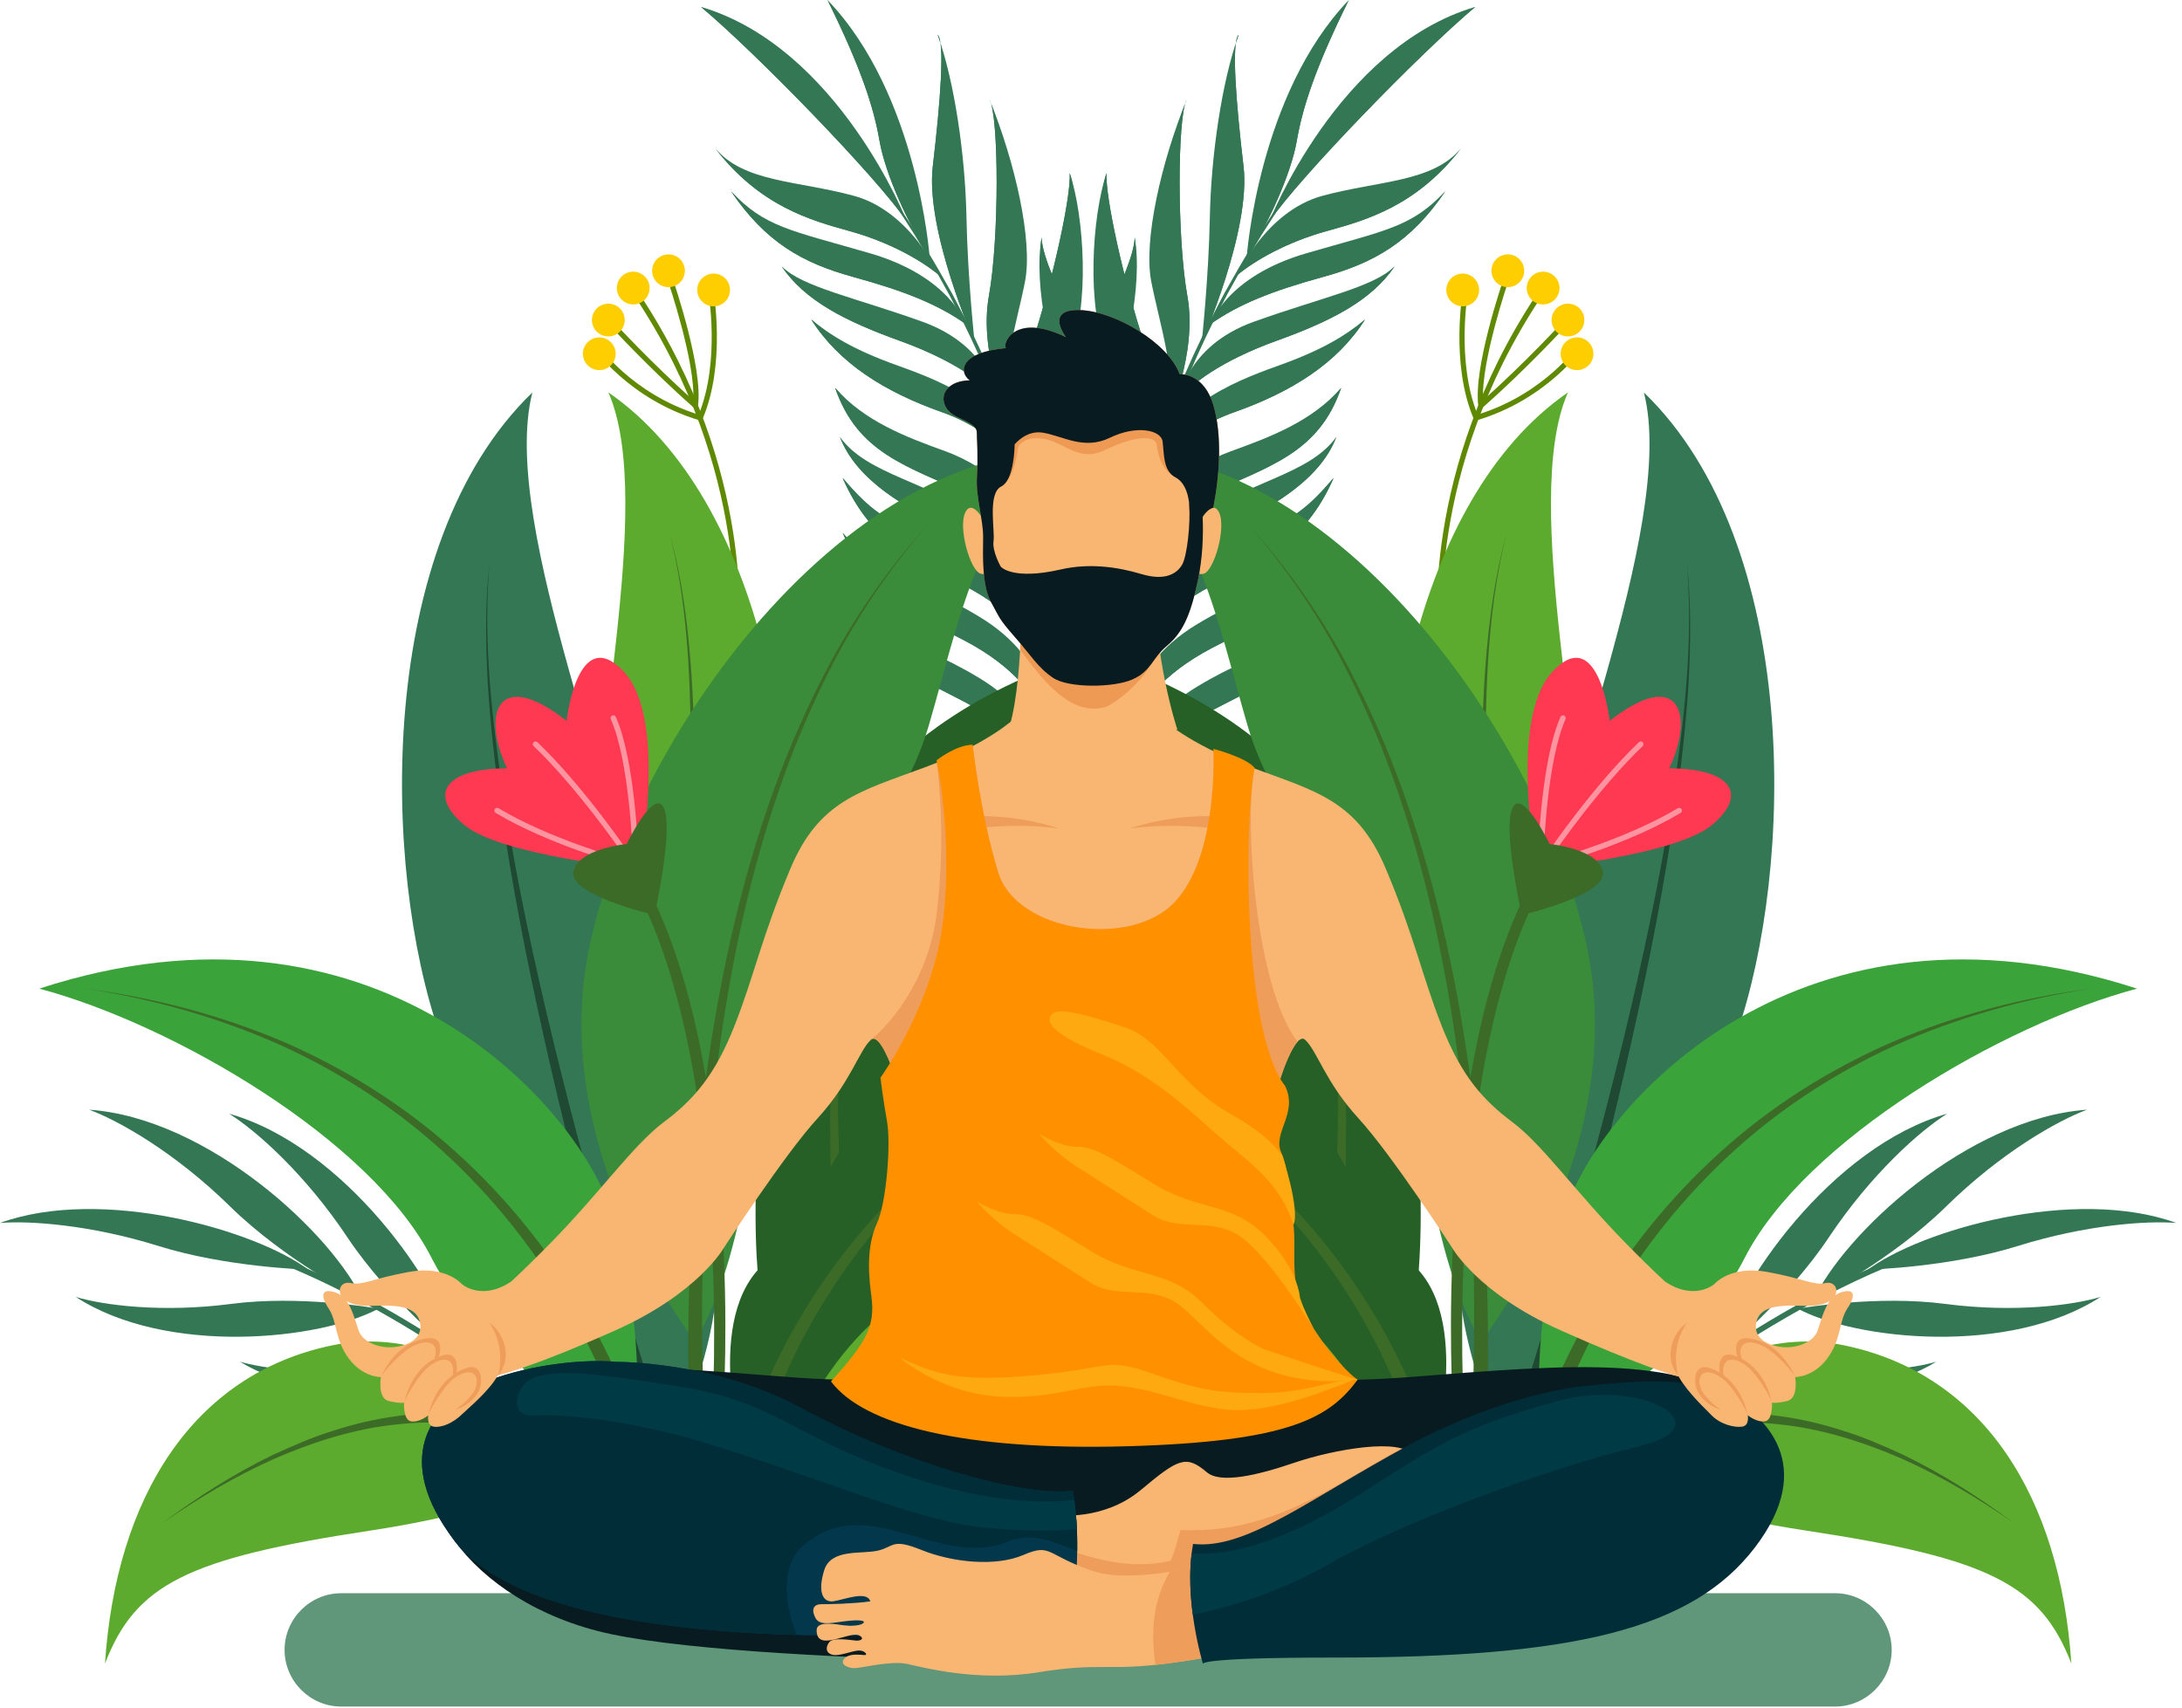 <svg width="299" height="234" viewBox="0 0 299 234" fill="none" xmlns="http://www.w3.org/2000/svg">
<path d="M251.452 233.86H46.763C42.491 233.86 38.996 230.365 38.996 226.093C38.996 221.821 42.491 218.327 46.763 218.327H251.452C255.724 218.327 259.218 221.821 259.218 226.093C259.218 230.365 255.724 233.86 251.452 233.86Z" fill="#609679"/>
<path d="M142.399 99.834C142.399 99.834 144.051 88.566 148.515 83.064C152.98 77.563 160.643 63.385 162.138 55.722C161.583 67.612 160.213 74.831 156.023 81.11C151.825 87.388 143.673 95.385 142.399 99.834Z" fill="#337754"/>
<path d="M142.399 99.834C142.399 99.834 144.051 88.566 148.515 83.064C152.98 77.563 160.643 63.385 162.138 55.722C161.583 67.612 157.622 73.876 153.431 80.147C149.241 86.433 143.673 95.385 142.399 99.834Z" fill="#337754"/>
<path d="M143.74 89.114C143.74 89.114 143.962 81.532 147.197 73.558C150.433 65.576 155.097 61.416 157.252 56.884C159.414 52.346 160.532 46.015 160.532 46.015C160.532 46.015 161.265 55.292 156.585 65.51C151.914 75.735 145.035 83.975 143.74 89.114Z" fill="#337754"/>
<path d="M143.74 89.114C143.74 89.114 143.962 81.532 147.197 73.558C150.433 65.576 155.097 61.416 157.252 56.884C159.414 52.346 160.532 46.015 160.532 46.015C160.532 46.015 160.761 55.796 154.771 65.302C146.886 77.837 145.035 83.975 143.74 89.114Z" fill="#337754"/>
<path d="M142.747 78.097C142.747 78.097 140.771 71.677 143.362 62.289C145.953 52.901 155.467 37.427 155.482 32.54C156.63 38.774 154.483 50.184 150.166 59.254C145.85 68.331 142.747 78.097 142.747 78.097Z" fill="#337754"/>
<path d="M142.747 78.097C142.747 78.097 140.771 71.677 143.362 62.289C145.953 52.901 155.467 37.427 155.482 32.54C156.63 38.774 151.469 49.155 147.153 58.224C142.844 67.302 142.747 78.097 142.747 78.097Z" fill="#337754"/>
<path d="M140.541 66.835C140.541 66.835 138.372 56.27 141.319 47.363C144.265 38.456 146.783 26.898 146.583 23.715C148.574 29.564 149.396 42.291 146.464 48.658C143.532 55.041 140.201 61.926 140.541 66.835Z" fill="#337754"/>
<path d="M140.541 66.835C140.541 66.835 138.372 56.27 141.319 47.363C144.265 38.456 146.783 26.898 146.583 23.715C148.574 29.564 146.22 41.343 143.288 47.718C140.356 54.1 140.201 61.926 140.541 66.835Z" fill="#337754"/>
<path d="M138.275 57.528C138.275 57.528 134.077 48.511 135.506 40.581C136.943 32.651 136.876 15.918 135.603 13.653C139.097 22.241 141.533 32.918 140.467 38.53C139.401 44.142 136.595 52.575 138.275 57.528Z" fill="#337754"/>
<path d="M138.275 57.528C138.275 57.528 134.077 48.511 135.506 40.581C136.943 32.651 136.876 15.918 135.603 13.653C139.097 22.241 138.964 32.362 137.898 37.975C136.839 43.587 136.595 52.575 138.275 57.528Z" fill="#337754"/>
<path d="M133.552 46.919C133.552 46.919 126.777 31.57 127.821 22.789C128.858 14.008 129.502 5.738 128.488 4.753C130.798 11.172 132.271 21.323 132.434 29.741C132.597 38.167 133.552 46.919 133.552 46.919Z" fill="#337754"/>
<path d="M133.552 46.919C133.552 46.919 126.777 31.57 127.821 22.789C128.858 14.008 129.502 5.738 128.488 4.753C130.798 11.172 129.095 19.457 129.258 27.883C129.42 36.301 133.552 46.919 133.552 46.919Z" fill="#337754"/>
<path d="M127.377 35.139C127.377 35.139 125.778 12.89 113.391 0C117.981 9.277 119.729 14.719 120.521 19.295C121.313 23.878 124.526 30.941 127.377 35.139Z" fill="#337754"/>
<path d="M127.377 35.139C127.377 35.139 121.55 12.535 113.391 0C117.981 9.277 119.729 14.719 120.521 19.295C121.313 23.878 124.526 30.941 127.377 35.139Z" fill="#337754"/>
<path d="M124.297 30.386C124.297 30.386 114.916 6.501 96.051 0.94C103.588 7.256 120.136 24.27 124.297 30.386Z" fill="#337754"/>
<path d="M124.297 30.386C124.297 30.386 111.829 9.529 96.051 0.94C103.588 7.256 120.136 24.27 124.297 30.386Z" fill="#337754"/>
<path d="M128.665 37.686C128.665 37.686 124.756 28.942 117.026 26.839C109.289 24.736 101.915 25.01 97.998 20.309C104.136 28.261 111.044 30.178 116.471 31.681C121.898 33.184 126.244 35.687 128.665 37.686Z" fill="#337754"/>
<path d="M128.665 37.686C128.665 37.686 123.69 31.022 115.953 28.92C108.216 26.817 101.915 25.01 97.991 20.309C104.129 28.261 111.036 30.178 116.464 31.681C121.898 33.184 126.244 35.687 128.665 37.686Z" fill="#337754"/>
<path d="M132.308 44.386C132.308 44.386 130.22 37.901 119.196 34.702C108.171 31.504 104.839 31.141 100.175 26.217C104.906 33.177 109.926 36.035 116.952 37.96C123.979 39.892 128.465 41.691 132.308 44.386Z" fill="#337754"/>
<path d="M132.308 44.386C132.308 44.386 129.191 39.507 118.166 36.301C107.142 33.103 104.839 31.134 100.175 26.217C104.906 33.177 109.926 36.035 116.952 37.96C123.979 39.892 128.465 41.691 132.308 44.386Z" fill="#337754"/>
<path d="M136.698 54.907C136.698 54.907 135.825 47.481 126.444 44.105C117.056 40.729 109.933 39.337 107.105 36.494C110.326 41.232 115.842 44.009 123.29 46.697C130.738 49.384 135.255 52.686 136.698 54.907Z" fill="#337754"/>
<path d="M136.698 54.907C136.698 54.907 135.262 48.681 125.874 45.304C116.486 41.928 109.926 39.337 107.105 36.501C110.326 41.24 115.842 44.016 123.29 46.704C130.738 49.384 135.255 52.686 136.698 54.907Z" fill="#337754"/>
<path d="M140.215 64.806C140.215 64.806 136.965 59.268 129.102 56.492C121.239 53.715 114.968 49.799 111.155 43.772C113.761 45.904 116.804 47.889 123.171 50.154C129.539 52.427 138.357 56.011 140.215 64.806Z" fill="#337754"/>
<path d="M140.215 64.806C140.215 64.806 136.965 59.268 129.102 56.492C121.239 53.715 114.968 49.799 111.155 43.772C113.761 45.904 116.367 49.636 122.735 51.901C129.102 54.167 138.357 56.011 140.215 64.806Z" fill="#337754"/>
<path d="M142.962 78.311C142.962 78.311 141.459 71.766 132.871 67.812C124.282 63.866 117.545 62.141 114.442 53.16C118.485 57.751 124.112 59.875 129.628 61.867C135.136 63.859 143.044 69.619 142.962 78.311Z" fill="#337754"/>
<path d="M142.962 78.311C142.962 78.311 141.459 71.766 132.871 67.812C124.282 63.866 117.545 62.141 114.442 53.16C118.485 57.751 123.438 61.489 128.947 63.481C134.462 65.473 143.044 69.619 142.962 78.311Z" fill="#337754"/>
<path d="M143.614 85.611C143.614 85.611 143.029 77.386 135.151 71.618C127.273 65.858 118.877 65.162 115.079 59.853C117.411 65.999 124.489 69.76 129.85 72.299C135.225 74.839 143.155 81.643 143.614 85.611Z" fill="#337754"/>
<path d="M143.614 85.611C143.614 85.611 142.896 78.563 135.025 72.803C127.147 67.042 118.27 66.354 115.086 59.853C117.419 65.999 124.497 69.76 129.857 72.299C135.225 74.839 143.155 81.643 143.614 85.611Z" fill="#337754"/>
<path d="M143.488 91.934C143.488 91.934 144.561 83.213 134.129 76.956C123.697 70.7 122.475 73.676 115.464 65.495C119.544 74.765 125.541 76.756 132.204 80.281C138.875 83.797 142.125 87.973 143.488 91.934Z" fill="#337754"/>
<path d="M143.488 91.934C143.488 91.934 144.354 84.908 133.922 78.652C123.49 72.395 122.475 73.676 115.464 65.495C119.544 74.765 125.541 76.756 132.204 80.281C138.875 83.797 142.125 87.973 143.488 91.934Z" fill="#337754"/>
<path d="M143.488 99.449C143.488 99.449 144.561 90.728 134.129 84.471C123.697 78.215 122.475 81.191 115.464 73.01C119.544 82.28 125.541 84.271 132.204 87.796C138.875 91.32 142.125 95.488 143.488 99.449Z" fill="#337754"/>
<path d="M143.488 99.449C143.488 99.449 144.354 92.423 133.922 86.167C123.49 79.91 122.475 81.191 115.464 73.01C119.544 82.28 125.541 84.271 132.204 87.796C138.875 91.32 142.125 95.488 143.488 99.449Z" fill="#337754"/>
<path d="M143.488 107.853C143.488 107.853 144.561 99.131 134.129 92.875C123.697 86.618 122.475 89.595 115.464 81.413C119.544 90.683 125.541 92.675 132.204 96.199C138.875 99.716 142.125 103.892 143.488 107.853Z" fill="#337754"/>
<path d="M143.488 107.853C143.488 107.853 144.354 100.826 133.922 94.57C123.49 88.314 122.475 89.595 115.464 81.413C119.544 90.683 125.541 92.675 132.204 96.199C138.875 99.716 142.125 103.892 143.488 107.853Z" fill="#337754"/>
<path d="M141.852 104.247C142.459 102.47 142.836 100.701 143.162 98.901C143.473 97.11 143.703 95.296 143.843 93.489C144.132 89.861 144.102 86.226 143.836 82.606C143.569 78.985 143.058 75.394 142.34 71.84C142.148 70.952 141.985 70.063 141.77 69.182L141.126 66.546C140.637 64.806 140.171 63.052 139.593 61.334C137.417 54.426 134.462 47.785 131.079 41.403L130.45 40.203L129.783 39.026L128.443 36.672C127.54 35.109 126.57 33.584 125.63 32.037C124.645 30.519 123.653 29.016 122.646 27.513C121.602 26.04 120.528 24.588 119.44 23.145C120.417 24.662 121.409 26.165 122.431 27.654L125.348 32.207C126.266 33.762 127.221 35.287 128.11 36.857L129.42 39.218L130.079 40.403L130.701 41.603C134.018 48 136.891 54.633 138.994 61.526C139.549 63.237 139.993 64.984 140.467 66.717L141.082 69.345C141.296 70.219 141.444 71.107 141.629 71.988C142.311 75.52 142.784 79.089 143.014 82.672C143.236 86.256 143.236 89.854 142.918 93.423C142.77 95.207 142.525 96.984 142.2 98.739C141.874 100.486 141.467 102.255 140.896 103.892L141.852 104.247Z" fill="#337754"/>
<path d="M155.823 99.834C155.823 99.834 154.172 88.566 149.707 83.064C145.243 77.563 137.579 63.385 136.084 55.722C136.639 67.612 138.009 74.831 142.2 81.11C146.39 87.388 154.542 95.385 155.823 99.834Z" fill="#337754"/>
<path d="M155.823 99.834C155.823 99.834 154.172 88.566 149.707 83.064C145.243 77.563 137.579 63.385 136.084 55.722C136.639 67.612 140.6 73.876 144.791 80.147C148.982 86.433 154.542 95.385 155.823 99.834Z" fill="#337754"/>
<path d="M154.483 89.114C154.483 89.114 154.261 81.532 151.025 73.558C147.789 65.576 143.125 61.416 140.97 56.884C138.809 52.346 137.691 46.015 137.691 46.015C137.691 46.015 136.958 55.292 141.637 65.51C146.309 75.735 153.18 83.975 154.483 89.114Z" fill="#337754"/>
<path d="M154.483 89.114C154.483 89.114 154.261 81.532 151.025 73.558C147.789 65.576 143.125 61.416 140.97 56.884C138.809 52.346 137.691 46.015 137.691 46.015C137.691 46.015 137.461 55.796 143.451 65.302C151.336 77.837 153.18 83.975 154.483 89.114Z" fill="#337754"/>
<path d="M155.475 78.097C155.475 78.097 157.452 71.677 154.86 62.289C152.269 52.901 142.755 37.427 142.74 32.54C141.592 38.774 143.74 50.184 148.056 59.254C152.365 68.331 155.475 78.097 155.475 78.097Z" fill="#337754"/>
<path d="M155.475 78.097C155.475 78.097 157.452 71.677 154.86 62.289C152.269 52.901 142.755 37.427 142.74 32.54C141.592 38.774 146.753 49.155 151.069 58.224C155.378 67.302 155.475 78.097 155.475 78.097Z" fill="#337754"/>
<path d="M157.674 66.835C157.674 66.835 159.843 56.27 156.896 47.363C153.95 38.456 151.432 26.898 151.632 23.715C149.64 29.564 148.819 42.291 151.751 48.658C154.69 55.041 158.022 61.926 157.674 66.835Z" fill="#337754"/>
<path d="M157.674 66.835C157.674 66.835 159.843 56.27 156.896 47.363C153.95 38.456 151.432 26.898 151.632 23.715C149.64 29.564 151.995 41.343 154.927 47.718C157.859 54.1 158.022 61.926 157.674 66.835Z" fill="#337754"/>
<path d="M159.939 57.528C159.939 57.528 164.137 48.511 162.708 40.581C161.272 32.651 161.339 15.918 162.612 13.653C159.117 22.241 156.682 32.918 157.748 38.53C158.821 44.142 161.627 52.575 159.939 57.528Z" fill="#337754"/>
<path d="M159.939 57.528C159.939 57.528 164.137 48.511 162.708 40.581C161.272 32.651 161.339 15.918 162.612 13.653C159.117 22.241 159.251 32.362 160.317 37.975C161.383 43.587 161.627 52.575 159.939 57.528Z" fill="#337754"/>
<path d="M164.67 46.919C164.67 46.919 171.445 31.57 170.401 22.789C169.364 14.008 168.72 5.738 169.735 4.753C167.425 11.172 165.951 21.323 165.788 29.741C165.618 38.167 164.67 46.919 164.67 46.919Z" fill="#337754"/>
<path d="M164.67 46.919C164.67 46.919 171.445 31.57 170.401 22.789C169.364 14.008 168.72 5.738 169.735 4.753C167.425 11.172 169.128 19.457 168.965 27.883C168.802 36.301 164.67 46.919 164.67 46.919Z" fill="#337754"/>
<path d="M170.845 35.139C170.845 35.139 172.445 12.89 184.831 0C180.241 9.277 178.494 14.719 177.701 19.295C176.909 23.878 173.688 30.941 170.845 35.139Z" fill="#337754"/>
<path d="M170.845 35.139C170.845 35.139 176.672 12.535 184.831 0C180.241 9.277 178.494 14.719 177.701 19.295C176.909 23.878 173.688 30.941 170.845 35.139Z" fill="#337754"/>
<path d="M173.918 30.386C173.918 30.386 183.299 6.501 202.164 0.94C194.634 7.256 178.086 24.27 173.918 30.386Z" fill="#337754"/>
<path d="M173.918 30.386C173.918 30.386 186.386 9.529 202.164 0.94C194.634 7.256 178.086 24.27 173.918 30.386Z" fill="#337754"/>
<path d="M169.557 37.686C169.557 37.686 173.466 28.942 181.196 26.839C188.933 24.736 196.307 25.01 200.224 20.309C194.086 28.261 187.178 30.178 181.751 31.681C176.324 33.184 171.978 35.687 169.557 37.686Z" fill="#337754"/>
<path d="M169.557 37.686C169.557 37.686 174.532 31.022 182.27 28.92C190.007 26.817 196.307 25.01 200.231 20.309C194.094 28.261 187.186 30.178 181.759 31.681C176.324 33.184 171.978 35.687 169.557 37.686Z" fill="#337754"/>
<path d="M165.914 44.386C165.914 44.386 168.002 37.901 179.027 34.702C190.051 31.504 193.383 31.141 198.047 26.217C193.316 33.177 188.296 36.035 181.27 37.96C174.236 39.892 169.757 41.691 165.914 44.386Z" fill="#337754"/>
<path d="M165.914 44.386C165.914 44.386 169.031 39.507 180.056 36.301C191.08 33.103 193.383 31.134 198.047 26.217C193.316 33.177 188.296 36.035 181.27 37.96C174.236 39.892 169.757 41.691 165.914 44.386Z" fill="#337754"/>
<path d="M161.516 54.907C161.516 54.907 162.39 47.481 171.771 44.105C181.159 40.729 188.281 39.337 191.11 36.494C187.889 41.232 182.373 44.009 174.925 46.697C167.484 49.384 162.967 52.686 161.516 54.907Z" fill="#337754"/>
<path d="M161.516 54.907C161.516 54.907 162.953 48.681 172.341 45.304C181.729 41.928 188.289 39.337 191.11 36.501C187.889 41.24 182.373 44.016 174.925 46.704C167.484 49.384 162.967 52.686 161.516 54.907Z" fill="#337754"/>
<path d="M157.999 64.806C157.999 64.806 161.25 59.268 169.113 56.492C176.976 53.715 183.247 49.799 187.06 43.772C184.454 45.904 181.411 47.889 175.043 50.154C168.683 52.427 159.865 56.011 157.999 64.806Z" fill="#337754"/>
<path d="M157.999 64.806C157.999 64.806 161.25 59.268 169.113 56.492C176.976 53.715 183.247 49.799 187.06 43.772C184.454 45.904 181.847 49.636 175.48 51.901C169.12 54.174 159.865 56.011 157.999 64.806Z" fill="#337754"/>
<path d="M155.26 78.311C155.26 78.311 156.763 71.766 165.352 67.812C173.94 63.866 180.678 62.141 183.78 53.16C179.737 57.751 174.11 59.875 168.595 61.867C163.086 63.859 155.179 69.619 155.26 78.311Z" fill="#337754"/>
<path d="M155.26 78.311C155.26 78.311 156.763 71.766 165.352 67.812C173.94 63.866 180.678 62.141 183.78 53.16C179.737 57.751 174.784 61.489 169.276 63.481C163.76 65.473 155.179 69.619 155.26 78.311Z" fill="#337754"/>
<path d="M154.601 85.611C154.601 85.611 155.186 77.386 163.064 71.618C170.934 65.858 179.338 65.162 183.136 59.853C180.804 65.999 173.725 69.76 168.365 72.299C162.997 74.839 155.068 81.643 154.601 85.611Z" fill="#337754"/>
<path d="M154.601 85.611C154.601 85.611 155.319 78.563 163.19 72.803C171.067 67.042 179.945 66.354 183.128 59.853C180.796 65.999 173.718 69.76 168.358 72.299C162.997 74.839 155.068 81.643 154.601 85.611Z" fill="#337754"/>
<path d="M154.727 91.934C154.727 91.934 153.653 83.213 164.085 76.956C174.518 70.7 175.739 73.676 182.751 65.495C178.671 74.765 172.674 76.756 166.01 80.281C159.347 83.797 156.089 87.973 154.727 91.934Z" fill="#337754"/>
<path d="M154.727 91.934C154.727 91.934 153.861 84.908 164.293 78.652C174.725 72.395 175.739 73.676 182.751 65.495C178.671 74.765 172.674 76.756 166.011 80.281C159.347 83.797 156.089 87.973 154.727 91.934Z" fill="#337754"/>
<path d="M154.727 100.486C154.727 100.486 153.653 91.764 164.085 85.508C174.518 79.251 175.739 82.228 182.751 74.046C178.671 83.316 172.674 85.308 166.01 88.832C159.347 92.356 156.089 96.525 154.727 100.486Z" fill="#337754"/>
<path d="M154.727 100.486C154.727 100.486 153.861 93.46 164.293 87.203C174.725 80.947 175.739 82.228 182.751 74.046C178.671 83.316 172.674 85.308 166.011 88.832C159.347 92.356 156.089 96.525 154.727 100.486Z" fill="#337754"/>
<path d="M154.727 109.045C154.727 109.045 153.653 100.323 164.085 94.067C174.518 87.81 175.739 90.787 182.751 82.606C178.671 91.875 172.674 93.867 166.01 97.391C159.347 100.908 156.089 105.084 154.727 109.045Z" fill="#337754"/>
<path d="M154.727 109.045C154.727 109.045 153.861 102.019 164.293 95.762C174.725 89.506 175.739 90.787 182.751 82.606C178.671 91.875 172.674 93.867 166.011 97.391C159.347 100.908 156.089 105.084 154.727 109.045Z" fill="#337754"/>
<path d="M156.363 104.247C155.756 102.47 155.378 100.701 155.053 98.901C154.742 97.11 154.512 95.296 154.372 93.489C154.083 89.861 154.112 86.226 154.379 82.606C154.645 78.985 155.156 75.394 155.875 71.84C156.067 70.952 156.23 70.063 156.445 69.182L157.089 66.546C157.577 64.806 158.044 63.052 158.621 61.334C160.798 54.426 163.752 47.785 167.136 41.403L167.765 40.203L168.432 39.026L169.772 36.672C170.675 35.109 171.645 33.584 172.585 32.037C173.57 30.519 174.562 29.016 175.569 27.513C176.613 26.04 177.686 24.588 178.775 23.145C177.798 24.662 176.805 26.165 175.784 27.654L172.866 32.207C171.948 33.762 170.993 35.287 170.105 36.857L168.794 39.218L168.135 40.403L167.513 41.603C164.197 48 161.324 54.633 159.221 61.526C158.666 63.237 158.222 64.984 157.748 66.717L157.133 69.345C156.918 70.219 156.77 71.107 156.585 71.988C155.904 75.52 155.43 79.089 155.201 82.672C154.979 86.256 154.979 89.854 155.297 93.423C155.445 95.207 155.689 96.984 156.015 98.739C156.341 100.486 156.748 102.255 157.318 103.892L156.363 104.247Z" fill="#337754"/>
<path d="M197.063 87.263C197.033 87.04 194.516 64.644 210.501 40.44L211.093 40.833C195.263 64.806 197.744 86.952 197.766 87.174L197.063 87.263Z" fill="#5E8900"/>
<path d="M202.068 57.691L201.942 57.395C198.699 49.776 200.461 39.855 200.476 39.752L201.179 39.877C201.164 39.974 199.484 49.436 202.475 56.818C211.722 53.952 216.313 47.244 216.365 47.17L216.957 47.57C216.912 47.644 212.07 54.708 202.371 57.595L202.068 57.691Z" fill="#5E8900"/>
<path d="M202.667 56.292L202.578 55.633C201.86 50.48 205.821 38.848 205.992 38.352L206.665 38.582C206.628 38.693 202.934 49.54 203.223 54.848C208.961 49.739 213.973 44.283 214.025 44.224L214.551 44.705C214.499 44.764 209.153 50.584 203.171 55.848L202.667 56.292Z" fill="#5E8900"/>
<path d="M202.593 40.351C202.253 41.543 201.009 42.232 199.817 41.891C198.625 41.551 197.936 40.307 198.277 39.115C198.617 37.923 199.861 37.234 201.053 37.575C202.245 37.923 202.934 39.167 202.593 40.351Z" fill="#FFCE00"/>
<path d="M213.61 40.092C213.27 41.284 212.026 41.973 210.834 41.632C209.642 41.292 208.953 40.048 209.294 38.856C209.634 37.664 210.878 36.975 212.07 37.316C213.262 37.656 213.951 38.9 213.61 40.092Z" fill="#FFCE00"/>
<path d="M208.776 37.723C208.435 38.915 207.191 39.603 205.999 39.263C204.807 38.922 204.118 37.678 204.459 36.486C204.8 35.294 206.043 34.606 207.236 34.947C208.428 35.287 209.116 36.531 208.776 37.723Z" fill="#FFCE00"/>
<path d="M217.016 44.475C216.675 45.667 215.432 46.356 214.24 46.015C213.048 45.675 212.359 44.431 212.7 43.239C213.04 42.047 214.284 41.358 215.476 41.699C216.675 42.039 217.364 43.283 217.016 44.475Z" fill="#FFCE00"/>
<path d="M218.26 49.095C217.919 50.287 216.676 50.976 215.483 50.635C214.291 50.295 213.603 49.051 213.943 47.859C214.284 46.667 215.528 45.978 216.72 46.319C217.912 46.667 218.601 47.903 218.26 49.095Z" fill="#FFCE00"/>
<path d="M101.16 87.263C101.189 87.04 103.707 64.644 87.722 40.44L87.129 40.833C102.959 64.806 100.479 86.952 100.456 87.174L101.16 87.263Z" fill="#5E8900"/>
<path d="M96.155 57.691L96.281 57.395C99.523 49.776 97.761 39.855 97.746 39.752L97.043 39.877C97.058 39.974 98.739 49.436 95.747 56.818C86.5 53.952 81.909 47.244 81.858 47.17L81.265 47.57C81.31 47.644 86.152 54.708 95.851 57.595L96.155 57.691Z" fill="#5E8900"/>
<path d="M95.555 56.292L95.644 55.633C96.362 50.48 92.401 38.848 92.231 38.352L91.557 38.582C91.594 38.693 95.288 49.54 95 54.848C89.262 49.739 84.249 44.283 84.197 44.224L83.672 44.705C83.724 44.764 89.069 50.584 95.052 55.848L95.555 56.292Z" fill="#5E8900"/>
<path d="M95.629 40.351C95.97 41.543 97.213 42.232 98.406 41.891C99.597 41.551 100.286 40.307 99.945 39.115C99.605 37.923 98.361 37.234 97.169 37.575C95.97 37.923 95.281 39.167 95.629 40.351Z" fill="#FFCE00"/>
<path d="M84.612 40.092C84.953 41.284 86.196 41.973 87.388 41.632C88.58 41.292 89.269 40.048 88.928 38.856C88.588 37.664 87.344 36.975 86.152 37.316C84.96 37.656 84.271 38.9 84.612 40.092Z" fill="#FFCE00"/>
<path d="M89.447 37.723C89.787 38.915 91.031 39.603 92.223 39.263C93.415 38.922 94.104 37.678 93.763 36.486C93.423 35.294 92.179 34.606 90.987 34.947C89.795 35.287 89.106 36.531 89.447 37.723Z" fill="#FFCE00"/>
<path d="M81.199 44.475C81.539 45.667 82.783 46.356 83.975 46.015C85.167 45.675 85.856 44.431 85.515 43.239C85.175 42.047 83.931 41.358 82.739 41.699C81.547 42.039 80.858 43.283 81.199 44.475Z" fill="#FFCE00"/>
<path d="M79.962 49.095C80.303 50.287 81.547 50.976 82.739 50.635C83.931 50.295 84.619 49.051 84.279 47.859C83.938 46.667 82.694 45.978 81.502 46.319C80.31 46.667 79.622 47.903 79.962 49.095Z" fill="#FFCE00"/>
<path d="M228.011 190.828L228.492 191.428C228.751 191.221 254.813 170.46 278.195 168.328L278.128 167.565C254.509 169.713 228.277 190.614 228.011 190.828Z" fill="#337754"/>
<path d="M298.222 167.588C294.217 167.262 285.865 167.825 276.544 170.734C267.215 173.651 256.472 173.955 256.472 173.955L255.805 174.096C263.224 168.506 284.281 162.538 298.222 167.588Z" fill="#337754"/>
<path d="M248.964 177.923C248.964 177.923 259.226 172.659 266.682 165.329C274.137 158 281.926 153.565 285.991 152.069C269.702 153.209 252.54 169.128 248.386 178.382" fill="#337754"/>
<path d="M246.854 179.256C246.854 179.256 257.175 177.45 266.585 178.686C276.003 179.915 284.073 178.864 287.842 177.724C275.411 185.816 254.265 183.676 246.195 179.249L246.854 179.256Z" fill="#337754"/>
<path d="M232.735 188.245C232.735 188.245 240.96 186.786 248.431 187.578C255.901 188.363 262.328 187.489 265.341 186.601C255.361 192.716 238.576 191.406 232.209 188.245H232.735Z" fill="#337754"/>
<path d="M250.622 169.542C244.825 178.242 235.852 185.49 235.852 185.49L235.385 186.053C237.562 176.146 251.111 157.059 266.822 152.617C263.142 154.912 256.427 160.843 250.622 169.542Z" fill="#337754"/>
<path d="M70.204 190.828L69.723 191.428C69.463 191.221 43.402 170.46 20.02 168.328L20.087 167.565C43.713 169.713 69.945 190.614 70.204 190.828Z" fill="#337754"/>
<path d="M0 167.588C4.006 167.262 12.357 167.825 21.679 170.734C31.008 173.651 41.751 173.955 41.751 173.955L42.417 174.096C34.991 168.506 13.942 162.538 0 167.588Z" fill="#337754"/>
<path d="M49.251 177.923C49.251 177.923 38.989 172.659 31.533 165.329C24.078 158 16.289 153.565 12.224 152.069C28.512 153.209 45.675 169.128 49.828 178.382" fill="#337754"/>
<path d="M51.368 179.256C51.368 179.256 41.047 177.45 31.637 178.686C22.219 179.915 14.149 178.864 10.38 177.724C22.811 185.816 43.957 183.676 52.027 179.249L51.368 179.256Z" fill="#337754"/>
<path d="M65.488 188.245C65.488 188.245 57.262 186.786 49.791 187.578C42.321 188.363 35.894 187.489 32.881 186.601C42.861 192.716 59.646 191.406 66.013 188.245H65.488Z" fill="#337754"/>
<path d="M47.592 169.542C53.39 178.242 62.363 185.49 62.363 185.49L62.83 186.053C60.653 176.146 47.104 157.059 31.393 152.617C35.072 154.912 41.795 160.843 47.592 169.542Z" fill="#337754"/>
<path d="M209.671 182.114C209.671 182.114 224.302 163.116 218.734 149.455C213.166 135.795 212.648 127.829 215.543 117.419C218.438 107.001 208.124 69.093 214.854 53.775C193.287 68.642 187.822 107.001 191.384 127.658C194.945 148.323 197.796 170.727 209.671 182.114Z" fill="#5CAA2E"/>
<path d="M209.583 188.148C208.176 178.582 207.013 169.017 206.007 159.421C205.007 149.826 204.193 140.215 203.645 130.583C203.104 120.95 202.808 111.303 203.045 101.656C203.341 92.038 203.926 82.317 206.473 72.995C204.082 82.354 203.674 92.053 203.541 101.663C203.467 111.288 203.926 120.913 204.637 130.516C205.348 140.119 206.325 149.7 207.487 159.251C208.657 168.802 209.982 178.353 211.537 187.83L209.583 188.148Z" fill="#3C6B27"/>
<path d="M192.635 184.957C192.635 184.957 196.248 175.103 193.872 150.744C191.495 126.385 185.527 103.929 155.105 91.705C165.055 107.342 161.931 126.103 165.626 142.599C169.328 159.088 192.635 184.957 192.635 184.957Z" fill="#266026"/>
<path d="M198.003 204.415H201.142C198.255 201.771 195.708 198.521 193.568 195.145C191.125 191.273 189.192 187.082 187.711 182.736C186.201 178.382 185.387 173.829 184.772 169.261L184.528 165.811C184.454 164.656 184.335 163.508 184.38 162.353L184.439 155.386C184.609 146.013 183.373 136.587 180.367 127.718C178.923 123.268 177.094 118.944 174.873 114.842C172.659 110.733 170.12 106.787 167.069 103.262C170.046 106.853 172.504 110.844 174.629 114.975C176.761 119.114 178.494 123.445 179.834 127.895C182.64 136.758 183.661 146.116 183.313 155.356L183.114 162.368C183.04 163.545 183.143 164.715 183.188 165.892L183.365 169.416C183.898 174.088 184.639 178.767 186.097 183.276C187.526 187.778 189.429 192.146 191.887 196.211C193.664 199.113 195.641 201.89 198.003 204.415Z" fill="#3C6B27"/>
<path d="M207.087 199.876C207.087 199.876 194.101 175.65 202.956 161.25C211.811 146.842 213.892 137.935 212.566 125.615C211.241 113.295 230.003 72.351 225.264 53.782C246.869 74.631 245.862 119.033 237.962 141.726C230.069 164.419 222.651 189.229 207.087 199.876Z" fill="#337754"/>
<path d="M231.143 77.09C232.09 88.121 230.736 99.168 229.092 110.052C227.367 120.95 225.049 131.753 222.451 142.474C219.852 153.194 216.949 163.849 213.847 174.436C210.893 184.483 207.776 194.501 204.437 204.415H206.791C209.894 194.627 212.766 184.787 215.491 174.903C218.415 164.241 221.14 153.52 223.561 142.733C225.982 131.945 228.122 121.091 229.662 110.141C230.417 104.662 231.039 99.168 231.38 93.652C231.691 88.136 231.742 82.583 231.143 77.09Z" fill="#1F4932"/>
<path d="M211.041 197.773C211.041 197.773 209.531 180.774 214.506 165.848C219.482 150.921 247.061 120.595 292.832 135.477C274.352 140.408 247.343 156.23 239.095 172.341C230.854 188.444 211.041 197.773 211.041 197.773Z" fill="#3AA33A"/>
<path d="M259.411 142.747C250.8 146.479 242.73 151.551 235.741 157.874C228.744 164.182 222.762 171.638 218.045 179.819C215.676 183.906 213.603 188.163 211.856 192.561C210.323 196.418 209.027 200.328 208.065 204.415H210.353C211.182 200.668 212.352 196.914 213.714 193.279C215.343 188.94 217.283 184.72 219.533 180.663C223.998 172.533 229.736 165.085 236.511 158.718C243.278 152.336 251.163 147.153 259.648 143.273C268.162 139.453 277.24 136.884 286.494 135.477C277.21 136.698 268.059 139.075 259.411 142.747Z" fill="#3C6B27"/>
<path d="M196.041 200.92C196.041 200.92 180.389 198.543 174.703 187.03C169.017 175.517 167.166 172.385 160.769 169.542C154.372 166.699 138.875 141.304 120.395 139.075C136.032 133.293 164.478 131.493 175.273 145.968C186.068 160.443 186.068 165.566 194.027 173.666C202.001 181.766 196.041 200.92 196.041 200.92Z" fill="#266026"/>
<path d="M195.656 204.415H197.944C197.181 200.468 196.004 196.752 194.612 193.064C193.079 189.074 191.228 185.216 189.118 181.514C184.868 174.125 179.567 167.336 173.289 161.605C170.164 158.732 166.855 156.052 163.323 153.698C161.605 152.454 159.747 151.425 157.948 150.299L155.156 148.782C154.231 148.263 153.291 147.775 152.328 147.338C144.717 143.629 136.654 140.911 128.413 139.075C136.61 141.089 144.591 143.984 152.069 147.841C153.017 148.3 153.935 148.804 154.845 149.344L157.577 150.914C159.332 152.076 161.146 153.135 162.827 154.401C166.27 156.8 169.483 159.525 172.504 162.434C178.568 168.224 183.632 175.021 187.63 182.351C189.622 186.023 191.347 189.836 192.753 193.76C193.975 197.233 195.012 200.846 195.656 204.415Z" fill="#3C6B27"/>
<path d="M219.222 199.876C219.222 199.876 222.613 205.977 247.631 209.768C272.649 213.558 279.661 217.157 283.836 227.966C282.319 205.222 271.82 188.348 252.755 184.372C233.682 180.396 219.222 199.876 219.222 199.876Z" fill="#5CAA2E"/>
<path d="M260.773 199.35C258.078 198.114 255.354 196.914 252.503 196.048C249.675 195.115 246.75 194.449 243.789 194.049C237.866 193.198 231.698 193.686 225.96 195.634C223.087 196.596 220.355 197.958 217.808 199.624C215.72 201.016 213.795 202.556 212.041 204.415H215.121C216.305 203.274 217.594 202.208 218.934 201.268C221.281 199.624 223.835 198.24 226.538 197.24C231.935 195.212 237.858 194.53 243.655 195.175C249.475 195.737 255.146 197.529 260.536 199.861C265.919 202.245 271.02 205.288 275.877 208.65C271.124 205.133 266.119 201.927 260.773 199.35Z" fill="#3C6B27"/>
<path d="M190.118 198.469C190.118 198.469 185.076 203.304 160.05 199.558C135.025 195.819 127.259 197.196 120.099 206.288C128.243 184.994 143.244 171.963 162.642 173.777C182.033 175.591 190.118 198.469 190.118 198.469Z" fill="#5CAA2E"/>
<path d="M195.411 204.415C194.323 202.319 193.013 200.439 191.547 198.632C189.607 196.293 187.393 194.182 184.935 192.42C180.026 188.874 174.273 186.586 168.365 185.653C165.411 185.157 162.427 184.935 159.451 184.994C156.474 184.987 153.513 185.327 150.573 185.72C144.702 186.608 138.979 188.2 133.404 190.17C139.038 188.385 144.798 186.978 150.647 186.282C156.489 185.638 162.434 185.594 168.158 186.771C173.888 187.859 179.345 190.258 183.913 193.783C186.201 195.537 188.237 197.61 189.999 199.876C191.095 201.29 192.087 202.838 192.931 204.415H195.411V204.415Z" fill="#3C6B27"/>
<path d="M202.956 183.839C202.956 183.839 221.022 160.968 218.26 134.803C215.498 108.638 186.786 62.504 152.387 61.652C164.33 70.463 166.795 85.249 170.964 99.464C175.132 113.68 186.505 122.305 190.769 135.477C195.034 148.641 194.871 169.905 202.956 183.839Z" fill="#3A8C3A"/>
<path d="M201.868 171.023C202.193 182.158 201.979 193.361 200.979 204.415H203.237C203.637 199.165 203.815 193.946 203.889 188.704C203.963 182.78 203.859 176.865 203.571 170.949C202.978 159.132 201.757 147.33 199.535 135.706C197.344 124.082 194.19 112.614 189.629 101.693C187.304 96.258 184.713 90.927 181.603 85.9C178.479 80.888 174.94 76.134 170.964 71.773C174.873 76.194 178.331 80.999 181.359 86.048C184.38 91.113 186.875 96.466 189.103 101.907C193.472 112.85 196.426 124.312 198.417 135.906C200.439 147.516 201.468 159.266 201.868 171.023Z" fill="#3C6B27"/>
<path d="M88.551 182.114C88.551 182.114 73.921 163.116 79.489 149.455C85.056 135.795 85.575 127.829 82.68 117.419C79.785 107.001 90.098 69.093 83.368 53.775C104.936 68.642 110.4 107.001 106.839 127.658C103.27 148.323 100.427 170.727 88.551 182.114Z" fill="#5CAA2E"/>
<path d="M88.64 188.148C90.046 178.582 91.209 169.017 92.216 159.421C93.215 149.826 94.03 140.215 94.578 130.583C95.118 120.95 95.414 111.303 95.177 101.656C94.881 92.038 94.296 82.317 91.749 72.995C94.141 82.354 94.548 92.053 94.681 101.663C94.755 111.288 94.296 120.913 93.585 130.516C92.875 140.119 91.897 149.7 90.735 159.251C89.565 168.802 88.24 178.353 86.685 187.83L88.64 188.148Z" fill="#3C6B27"/>
<path d="M105.58 184.957C105.58 184.957 101.967 175.103 104.343 150.744C106.72 126.385 112.688 103.929 143.11 91.705C133.159 107.342 136.284 126.103 132.589 142.599C128.895 159.088 105.58 184.957 105.58 184.957Z" fill="#266026"/>
<path d="M100.212 204.415H97.073C99.96 201.771 102.507 198.521 104.647 195.145C107.09 191.273 109.023 187.082 110.503 182.736C112.014 178.382 112.828 173.829 113.443 169.261L113.687 165.811C113.761 164.656 113.88 163.508 113.835 162.353L113.776 155.386C113.606 146.013 114.842 136.587 117.848 127.718C119.292 123.268 121.121 118.944 123.342 114.842C125.556 110.733 128.095 106.787 131.146 103.262C128.169 106.853 125.711 110.844 123.586 114.975C121.454 119.114 119.721 123.445 118.381 127.895C115.575 136.758 114.553 146.116 114.901 155.356L115.101 162.368C115.175 163.545 115.072 164.715 115.027 165.892L114.85 169.416C114.316 174.088 113.576 178.767 112.117 183.276C110.689 187.778 108.786 192.146 106.328 196.211C104.558 199.113 102.574 201.89 100.212 204.415Z" fill="#3C6B27"/>
<path d="M91.127 199.876C91.127 199.876 104.114 175.65 95.259 161.25C86.404 146.842 84.323 137.935 85.648 125.615C86.974 113.295 68.212 72.351 72.951 53.782C51.346 74.631 52.353 119.033 60.253 141.726C68.153 164.419 75.572 189.229 91.127 199.876Z" fill="#337754"/>
<path d="M67.079 77.09C66.132 88.121 67.487 99.168 69.13 110.052C70.856 120.95 73.173 131.753 75.772 142.474C78.37 153.194 81.273 163.849 84.375 174.436C87.329 184.483 90.446 194.501 93.785 204.415H91.431C88.329 194.627 85.456 184.787 82.731 174.903C79.807 164.241 77.082 153.52 74.661 142.733C72.24 131.945 70.1 121.091 68.56 110.141C67.805 104.662 67.183 99.168 66.843 93.652C66.532 88.136 66.48 82.583 67.079 77.09Z" fill="#1F4932"/>
<path d="M87.174 197.773C87.174 197.773 88.684 180.774 83.709 165.848C78.733 150.921 51.154 120.595 5.383 135.477C23.863 140.408 50.872 156.23 59.12 172.341C67.361 188.444 87.174 197.773 87.174 197.773Z" fill="#3AA33A"/>
<path d="M38.804 142.747C47.415 146.479 55.485 151.551 62.474 157.874C69.471 164.182 75.453 171.638 80.17 179.819C82.546 183.906 84.612 188.163 86.359 192.561C87.892 196.418 89.188 200.328 90.15 204.415H87.862C87.033 200.668 85.863 196.914 84.501 193.279C82.872 188.94 80.932 184.72 78.681 180.663C74.217 172.533 68.479 165.085 61.704 158.718C54.937 152.336 47.052 147.153 38.567 143.273C30.052 139.453 20.975 136.884 11.72 135.477C21.012 136.698 30.164 139.075 38.804 142.747Z" fill="#3C6B27"/>
<path d="M102.174 200.92C102.174 200.92 117.826 198.543 123.512 187.03C129.198 175.517 131.049 172.385 137.446 169.542C143.843 166.699 159.34 141.304 177.82 139.075C162.183 133.293 133.737 131.493 122.942 145.968C112.147 160.443 112.147 165.566 104.188 173.666C96.221 181.766 102.174 200.92 102.174 200.92Z" fill="#266026"/>
<path d="M102.566 204.415H100.279C101.041 200.468 102.219 196.752 103.61 193.064C105.143 189.074 106.994 185.216 109.104 181.514C113.354 174.125 118.655 167.336 124.934 161.605C128.058 158.732 131.368 156.052 134.899 153.698C136.617 152.454 138.475 151.425 140.275 150.299L143.066 148.782C143.991 148.263 144.932 147.775 145.894 147.338C153.505 143.629 161.568 140.911 169.809 139.075C161.613 141.089 153.631 143.984 146.153 147.841C145.206 148.3 144.288 148.804 143.377 149.344L140.645 150.914C138.89 152.076 137.076 153.135 135.395 154.401C131.953 156.8 128.739 159.525 125.719 162.434C119.655 168.224 114.59 175.021 110.592 182.351C108.601 186.023 106.876 189.836 105.469 193.76C104.247 197.233 103.203 200.846 102.566 204.415Z" fill="#3C6B27"/>
<path d="M79 199.876C79 199.876 75.609 205.977 50.591 209.768C25.573 213.558 18.562 217.157 14.386 227.966C15.904 205.222 26.402 188.348 45.467 184.372C64.54 180.396 79 199.876 79 199.876Z" fill="#5CAA2E"/>
<path d="M37.449 199.35C40.144 198.114 42.869 196.914 45.719 196.048C48.547 195.115 51.472 194.449 54.434 194.049C60.357 193.198 66.524 193.686 72.262 195.634C75.135 196.596 77.867 197.958 80.414 199.624C82.502 201.016 84.427 202.556 86.182 204.415H83.102C81.917 203.274 80.629 202.208 79.288 201.268C76.942 199.624 74.387 198.24 71.685 197.24C66.287 195.212 60.364 194.53 54.567 195.175C48.747 195.737 43.076 197.529 37.686 199.861C32.303 202.245 27.202 205.288 22.345 208.65C27.091 205.133 32.096 201.927 37.449 199.35Z" fill="#3C6B27"/>
<path d="M108.105 198.469C108.105 198.469 113.147 203.304 138.172 199.558C163.197 195.819 170.964 197.196 178.123 206.288C169.979 184.994 154.979 171.963 135.581 173.777C116.182 175.591 108.105 198.469 108.105 198.469Z" fill="#5CAA2E"/>
<path d="M102.811 204.415C103.899 202.319 105.21 200.439 106.676 198.632C108.615 196.293 110.829 194.182 113.287 192.42C118.196 188.874 123.949 186.586 129.857 185.653C132.811 185.157 135.795 184.935 138.772 184.994C141.748 184.987 144.709 185.327 147.649 185.72C153.52 186.608 159.243 188.2 164.819 190.17C159.184 188.385 153.424 186.978 147.575 186.282C141.733 185.638 135.788 185.594 130.065 186.771C124.334 187.859 118.877 190.258 114.309 193.783C112.021 195.537 109.985 197.61 108.223 199.876C107.127 201.29 106.135 202.838 105.291 204.415H102.811V204.415Z" fill="#3C6B27"/>
<path d="M95.266 183.839C95.266 183.839 77.201 160.968 79.962 134.803C82.724 108.638 111.436 62.504 145.835 61.652C133.892 70.463 131.427 85.249 127.258 99.464C123.09 113.68 111.718 122.305 107.453 135.477C103.188 148.641 103.351 169.905 95.266 183.839Z" fill="#3A8C3A"/>
<path d="M96.347 171.023C96.021 182.158 96.236 193.361 97.236 204.415H94.977C94.578 199.165 94.4 193.946 94.326 188.704C94.252 182.78 94.356 176.865 94.644 170.949C95.237 159.132 96.458 147.33 98.679 135.706C100.871 124.082 104.025 112.614 108.586 101.693C110.911 96.258 113.502 90.927 116.612 85.9C119.736 80.888 123.275 76.134 127.251 71.773C123.342 76.194 119.884 80.999 116.856 86.048C113.835 91.113 111.34 96.466 109.112 101.907C104.743 112.85 101.789 124.312 99.797 135.906C97.776 147.516 96.754 159.266 96.347 171.023Z" fill="#3C6B27"/>
<path d="M200.528 191.28L199.032 191.362C198.906 189.103 196.226 135.869 214.395 114.087L215.543 115.042C197.751 136.38 200.498 190.74 200.528 191.28Z" fill="#3C6B27"/>
<path d="M210.634 119.07C210.634 119.07 206.532 98.546 212.803 91.964C219.074 85.382 220.577 98.776 220.577 98.776C230.158 91.283 232.216 97.939 228.736 105.291C237.058 105.298 239.665 108.726 234.682 112.984C229.706 117.256 210.634 119.07 210.634 119.07Z" fill="#FF3951"/>
<path d="M211.389 116.974C211.322 117.026 211.241 117.056 211.152 117.048C210.945 117.041 210.782 116.871 210.789 116.663C210.804 116.153 211.241 104.099 213.832 98.25C213.914 98.065 214.136 97.976 214.328 98.057C214.514 98.139 214.602 98.361 214.521 98.553C211.981 104.277 211.545 116.567 211.537 116.693C211.53 116.804 211.478 116.908 211.389 116.974Z" fill="#FF94A1"/>
<path d="M230.336 111.37C230.328 111.377 230.313 111.384 230.299 111.392C223.287 115.62 213.307 118.411 213.203 118.433C213.003 118.485 212.796 118.374 212.744 118.174C212.692 117.974 212.803 117.767 213.003 117.715C213.099 117.685 222.984 114.924 229.906 110.755C230.084 110.651 230.313 110.703 230.417 110.881C230.528 111.044 230.484 111.251 230.336 111.37Z" fill="#FF94A1"/>
<path d="M212.855 117.026C212.744 117.115 212.581 117.13 212.455 117.063C212.278 116.967 212.204 116.752 212.292 116.575C212.44 116.278 218.615 107.386 224.583 101.708C224.731 101.567 224.968 101.574 225.109 101.722C225.249 101.87 225.242 102.107 225.094 102.248C219.348 107.712 213.196 116.486 212.951 116.908C212.929 116.96 212.892 116.997 212.855 117.026Z" fill="#FF94A1"/>
<path d="M208.524 125.393C208.524 125.393 205.918 113.806 207.221 110.777C208.524 107.749 212.344 115.657 212.344 115.657C212.344 115.657 219.104 116.308 219.652 119.499C220.2 122.683 208.524 125.393 208.524 125.393Z" fill="#3C6B27"/>
<path d="M97.695 191.28L99.19 191.362C99.316 189.103 101.996 135.869 83.827 114.087L82.68 115.042C100.471 136.38 97.724 190.74 97.695 191.28Z" fill="#3C6B27"/>
<path d="M87.581 119.07C87.581 119.07 91.683 98.546 85.412 91.964C79.14 85.382 77.637 98.776 77.637 98.776C68.057 91.283 65.999 97.939 69.478 105.291C61.156 105.298 58.55 108.726 63.533 112.984C68.516 117.256 87.581 119.07 87.581 119.07Z" fill="#FF3951"/>
<path d="M86.833 116.974C86.9 117.026 86.981 117.056 87.07 117.048C87.277 117.041 87.44 116.871 87.433 116.663C87.418 116.153 86.981 104.099 84.39 98.25C84.308 98.065 84.086 97.976 83.894 98.057C83.709 98.139 83.62 98.361 83.701 98.553C86.241 104.277 86.678 116.567 86.685 116.693C86.685 116.804 86.744 116.908 86.833 116.974Z" fill="#FF94A1"/>
<path d="M67.886 111.37C67.894 111.377 67.909 111.384 67.924 111.392C74.935 115.62 84.915 118.411 85.019 118.433C85.219 118.485 85.426 118.374 85.478 118.174C85.53 117.974 85.419 117.767 85.219 117.715C85.123 117.685 75.239 114.924 68.316 110.755C68.138 110.651 67.909 110.703 67.805 110.881C67.694 111.044 67.731 111.251 67.886 111.37Z" fill="#FF94A1"/>
<path d="M85.367 117.026C85.478 117.115 85.641 117.13 85.767 117.063C85.945 116.967 86.019 116.752 85.93 116.575C85.782 116.278 79.607 107.386 73.639 101.708C73.491 101.567 73.254 101.574 73.114 101.722C72.973 101.87 72.98 102.107 73.128 102.248C78.874 107.712 85.026 116.486 85.271 116.908C85.293 116.96 85.33 116.997 85.367 117.026Z" fill="#FF94A1"/>
<path d="M89.691 125.393C89.691 125.393 92.297 113.806 90.994 110.777C89.691 107.749 85.871 115.657 85.871 115.657C85.871 115.657 79.111 116.308 78.563 119.499C78.015 122.69 89.691 125.393 89.691 125.393Z" fill="#3C6B27"/>
<path d="M239.946 193.96C232.32 185.35 214.484 187.045 193.575 188.674C172.667 190.303 172.459 186.63 172.459 186.63L150.625 188L128.791 186.63C128.791 186.63 128.584 190.303 107.675 188.674C86.766 187.045 68.93 185.35 61.304 193.96C53.678 202.571 62.755 218.512 81.798 223.48C91.438 225.997 113.495 227.13 132.922 227.641V228.033C132.922 228.033 140.186 228.078 150.625 227.959C161.065 228.078 162.012 226.271 162.012 226.271L169.054 226.893C188.481 226.382 209.812 225.99 219.452 223.48C238.495 218.504 247.565 202.564 239.946 193.96Z" fill="#071B21"/>
<path d="M144.798 207.621C144.798 207.621 151.195 208.479 156.348 204.163C161.509 199.846 162.538 199.35 165.381 201.757C167.24 203.326 172.133 202.23 177.412 200.431C182.691 198.632 192.294 196.907 193.612 199.55C194.93 202.186 191.221 202.349 191.221 202.349C194.338 202.349 194.308 204.652 193.138 205.555C193.945 207.265 193.227 208.413 191.606 208.916C193.945 210.775 191.065 211.848 189.984 212.033C190.436 213.921 189.718 214.639 187.556 215.269C185.394 215.898 179.908 214.551 168.121 216.439C156.334 218.327 144.783 220.577 144.783 220.577V207.621H144.798Z" fill="#F9B673"/>
<path d="M193.612 199.543C193.361 199.047 192.82 198.706 192.072 198.491C182.588 203.571 174.458 210.256 161.812 209.664C161.642 209.731 161.109 212.514 160.398 213.899C154.808 215.143 149.766 213.647 144.791 211.833V220.577C144.791 220.577 156.341 218.327 168.128 216.439C179.915 214.551 185.401 215.898 187.563 215.269C189.725 214.639 190.443 213.921 189.992 212.033C191.073 211.856 193.953 210.775 191.613 208.916C193.235 208.413 193.953 207.265 193.146 205.555C194.316 204.652 194.345 202.349 191.228 202.349C191.221 202.349 194.93 202.186 193.612 199.543Z" fill="#EF9D5B"/>
<path d="M84.486 186.631C84.486 186.631 97.931 186.52 109.741 192.947C123.164 200.247 139.69 205.126 147.005 204.297C148.382 211.886 147.005 220.304 147.005 220.304C147.005 220.304 137.276 224.102 117.818 224.161C98.353 224.221 70.885 222.399 62.282 211.138C53.678 199.877 59.231 192.976 64.614 190.214C69.996 187.453 78.859 186.105 84.486 186.631Z" fill="#02374C"/>
<path d="M110.992 211.078C119.462 204.726 129.346 215.313 138.52 211.078C141.874 209.96 144.791 211.5 147.612 212.537C147.641 209.982 147.508 207.08 147.005 204.289C139.69 205.118 123.171 200.239 109.741 192.939C97.931 186.512 84.486 186.623 84.486 186.623C78.859 186.105 69.996 187.452 64.614 190.214C59.231 192.976 53.678 199.876 62.282 211.137C69.671 220.814 90.979 223.517 109.178 224.05C107.268 219.289 106.853 213.669 110.992 211.078Z" fill="#002D38"/>
<path d="M147.205 205.547C144.287 205.925 136.217 206.34 123.912 202.119C108.208 196.729 106.853 192.206 92.734 189.947C78.615 187.689 76.364 187.919 73.476 188.674C70.589 189.429 69.582 194.145 72.966 193.975C72.966 193.975 82.457 193.249 98.383 198.262C114.309 203.274 126.288 208.598 135.321 209.383C141.378 209.908 145.502 209.731 147.567 209.553C147.508 208.242 147.397 206.887 147.205 205.547Z" fill="#003A44"/>
<path d="M170.601 213.085C170.601 213.085 156.245 217.497 149.759 215.291C143.273 213.085 144.102 211.426 140.237 213.085C136.373 214.743 130.442 214.084 126.296 212.411C122.15 210.738 122.572 211.974 120.291 212.492C118.011 213.011 113.872 212.181 112.939 215.187C112.006 218.186 112.769 219.637 114.213 219.43C115.664 219.222 118.825 217.919 119.255 219.445C116.908 219.77 113.672 219.837 112.532 219.837C111.392 219.837 111.185 220.666 111.732 221.703C112.288 222.739 113.598 222.465 115.664 222.184C117.737 221.91 118.699 222.073 118.285 222.436C117.87 222.799 116.56 222.836 115.664 222.732C114.768 222.628 111.903 222.006 111.903 223.391C111.903 224.768 112.732 225.012 114.183 224.701C115.634 224.39 117.115 223.739 117.804 224.146C118.492 224.561 117.944 224.872 117.285 224.82C116.626 224.768 114.183 224.324 113.628 225.042C113.073 225.767 113.176 226.56 114.109 226.767C115.042 226.974 116.693 226.249 117.596 226.182C118.492 226.115 118.973 226.811 118.492 226.804C118.011 226.804 116.389 226.493 115.701 227.285C115.012 228.078 116.182 228.596 117.078 228.596C117.974 228.596 122.098 227.544 124.275 228.011C126.451 228.477 133.952 230.528 142.37 229.151C150.788 227.774 151.854 229.047 160.346 227.907C168.831 226.767 179.389 224.39 179.389 224.39L170.601 213.085Z" fill="#F9B673"/>
<path d="M179.397 224.376L170.601 213.062C170.601 213.062 165.685 214.573 160.309 215.387C157.866 219.496 157.733 223.88 158.325 228.144C158.955 228.078 159.621 228.003 160.354 227.9C168.839 226.76 179.397 224.376 179.397 224.376Z" fill="#EF9D5B"/>
<path d="M216.972 189.94C216.972 189.94 206.414 190.836 192.961 198.084C179.508 205.333 170.793 212.403 163.486 211.574C162.109 219.163 164.856 228.04 164.856 228.04C164.856 228.04 163.501 227.137 182.965 227.145C215.461 227.145 231.868 223.324 240.472 212.063C249.075 200.801 241.908 193.894 236.525 191.132C231.135 188.37 222.599 189.422 216.972 189.94Z" fill="#002D38"/>
<path d="M224.62 198.188C236.481 195.367 224.79 188.815 213.492 191.976C202.193 195.137 198.58 196.833 187.282 204.178C177.109 210.789 169.142 213.27 163.286 212.877C162.938 215.757 163.108 218.734 163.449 221.281C166.958 220.577 174.525 218.689 182.092 214.351C192.428 208.413 212.759 201.016 224.62 198.188Z" fill="#003A44"/>
<path d="M252.199 177.124C251.933 177.213 251.689 177.353 251.474 177.516C251.955 176.591 251.333 175.554 250.104 175.828C248.505 176.183 247.12 175.191 242.1 174.288C237.081 173.385 234.911 175.969 234.911 175.969C234.911 175.969 232.201 178.338 228.152 175.613C226.552 174.133 224.738 172.363 222.71 170.29C215.95 163.39 211.411 156.904 207.272 153.794C203.134 150.692 200.231 147.375 197.544 140.548C194.856 133.715 193.82 128.332 189.881 119.01C185.949 109.689 180.359 108.46 171.46 105.15C162.56 101.841 159.036 98.317 159.036 98.317L151.654 97.665V97.213L149.1 97.436L146.546 97.213V97.665L139.164 98.317C139.164 98.317 135.647 101.833 126.74 105.15C117.841 108.46 112.251 109.689 108.319 119.01C104.388 128.332 103.351 133.715 100.656 140.548C97.969 147.382 95.066 150.692 90.927 153.794C86.789 156.896 82.257 163.39 75.49 170.29C73.454 172.363 71.648 174.133 70.048 175.613C65.998 178.338 63.289 175.969 63.289 175.969C63.289 175.969 61.119 173.385 56.099 174.288C51.08 175.191 49.695 176.183 48.096 175.828C46.867 175.554 46.245 176.591 46.726 177.516C46.504 177.353 46.267 177.22 46 177.124C44.038 176.457 43.853 177.524 45.045 179.323C46.23 181.122 45.845 183.506 47.77 186.134C49.702 188.763 52.19 188.711 52.19 188.711C52.19 188.711 51.694 191.643 53.293 191.998C54.893 192.354 55.366 192.22 55.366 192.22C55.366 192.22 55.218 194.634 56.358 194.782C57.499 194.93 58.691 193.953 58.691 193.953C58.691 193.953 58.417 195.345 59.453 195.508C60.497 195.663 62.067 195.049 63.392 193.731C64.162 192.976 67.005 190.658 68.227 188.467C69.153 188.23 73.61 187.089 84.293 182.321C95.747 177.213 99.205 170.971 99.205 170.971C99.205 170.971 107.475 158.214 112.036 153.246C116.589 148.278 117.693 143.999 119.351 142.481C121.009 140.963 124.593 152.002 124.46 156.97C124.326 161.938 122.527 163.871 123.357 166.766C124.186 169.661 123.912 176.154 122.942 178.908C121.979 181.67 118.248 190.221 118.248 190.221H146.538H151.647H179.937C179.937 190.221 176.213 181.662 175.243 178.908C174.281 176.146 173.999 169.661 174.829 166.766C175.658 163.871 173.866 161.938 173.725 156.97C173.585 152.002 177.176 140.963 178.834 142.481C180.493 143.999 181.596 148.278 186.149 153.246C190.703 158.214 198.98 170.971 198.98 170.971C198.98 170.971 202.438 177.22 213.892 182.321C224.575 187.082 229.107 188.407 230.032 188.644C231.246 190.836 233.845 193.205 234.437 193.842C235.711 195.212 237.688 195.663 238.732 195.5C239.776 195.345 239.494 193.945 239.494 193.945C239.494 193.945 240.686 194.923 241.827 194.775C242.967 194.627 242.819 192.213 242.819 192.213C242.819 192.213 243.3 192.354 244.892 191.991C246.491 191.635 245.995 188.703 245.995 188.703C245.995 188.703 248.49 188.763 250.415 186.127C252.348 183.499 251.955 181.114 253.14 179.315C254.347 177.524 254.169 176.457 252.199 177.124ZM53.878 184.609C52.027 184.765 49.71 183.972 49.132 182.307C48.733 181.159 48.333 179.456 47.481 178.286C49.029 179.234 51.146 178.864 52.916 178.916C54.685 178.967 57.188 179.101 57.573 181.322C57.95 183.536 55.729 184.454 53.878 184.609ZM249.082 182.307C248.505 183.972 246.187 184.757 244.336 184.609C242.486 184.454 240.264 183.536 240.642 181.322C241.02 179.101 243.529 178.967 245.299 178.916C247.061 178.864 249.186 179.234 250.733 178.286C249.882 179.449 249.482 181.159 249.082 182.307Z" fill="#F9B673"/>
<path d="M154.808 113.524C154.808 113.524 162.686 110.725 170.312 112.34C169.631 114.035 169.631 114.035 169.631 114.035C169.631 114.035 162.686 112.51 154.808 113.524Z" fill="#EF9D5B"/>
<path d="M145.065 113.524C145.065 113.524 137.187 110.725 129.561 112.34C130.242 114.035 130.242 114.035 130.242 114.035C130.242 114.035 137.187 112.51 145.065 113.524Z" fill="#EF9D5B"/>
<path d="M139.956 77.993C139.956 77.993 140.408 92.172 138.372 99.457C144.302 105.558 161.331 99.968 161.331 99.968C161.331 99.968 157.94 89.803 158.281 78.704C155.06 71.582 139.956 77.993 139.956 77.993Z" fill="#F9B673"/>
<path d="M151.588 96.858C153.964 95.673 157.178 92.734 158.91 89.054C158.466 85.922 158.17 82.361 158.281 78.696C155.06 71.581 139.949 77.993 139.949 77.993C139.949 77.993 140.119 83.272 139.786 89.047C142.762 92.993 146.649 98.346 151.588 96.858Z" fill="#EF9A54"/>
<path d="M179.952 190.229C179.952 190.229 176.228 181.67 175.258 178.916C174.295 176.154 174.014 169.668 174.843 166.773C175.673 163.878 173.881 161.946 173.74 156.978C173.629 152.891 176.035 144.695 177.812 142.762C172.074 135.336 170.46 112.969 171.904 105.313C171.756 105.261 171.615 105.202 171.46 105.15C169.468 104.41 167.758 103.655 166.277 102.937C166.351 105.061 166.536 117.744 160.954 123.638C154.853 130.079 139.268 127.703 136.78 119.573C134.492 112.088 133.448 103.558 133.3 102.241C131.923 102.974 130.287 103.744 128.354 104.528C128.591 106.216 129.605 114.487 128.399 124.852C127.044 136.491 119.358 142.481 119.358 142.481C121.017 140.963 124.6 152.002 124.467 156.97C124.326 161.938 122.535 163.871 123.364 166.766C124.193 169.661 123.919 176.154 122.949 178.908C121.987 181.67 118.255 190.221 118.255 190.221H146.546H151.654H179.952V190.229Z" fill="#EF9D5B"/>
<path d="M133.285 102.056C133.285 102.056 134.299 111.429 136.787 119.566C139.275 127.703 154.86 130.072 160.961 123.631C167.062 117.189 166.27 102.618 166.27 102.618C166.27 102.618 170.675 103.751 171.919 105.217C170.453 112.784 170.334 141.363 176.102 148.819C177.909 152.543 174.406 155.142 175.539 157.859C176.672 160.569 176.443 162.716 177.124 166.899C177.805 171.082 176.672 174.584 178.368 178.871C180.063 183.165 184.691 188.296 186.045 189.059C182.21 194.234 176.842 197.559 154.475 198.188C132.108 198.817 118.381 195.323 113.865 189.303C118.722 183.958 119.966 181.699 119.403 177.627C118.84 173.563 118.951 170.283 120.195 167.573C121.439 164.863 122.113 156.844 121.55 153.676C120.987 150.514 120.647 147.686 120.647 147.686C120.647 147.686 127.873 137.742 129.235 126.111C130.598 114.479 128.332 104.195 128.332 104.195C128.332 104.195 131.027 102.056 133.285 102.056Z" fill="#FF9100"/>
<path d="M175.732 158.362C175.732 158.362 173.992 155.63 168.757 152.728C161.242 148.559 159.347 142.466 154.053 140.756C148.759 139.045 144.998 137.927 144.051 139.075C143.11 140.223 144.872 142.022 151.106 144.532C157.341 147.042 161.931 151.158 166.403 155.156C170.875 159.154 175.317 161.738 177.242 167.854C178.175 165.803 175.732 158.362 175.732 158.362Z" fill="#FFA910"/>
<path d="M178.123 177.746C178.123 177.746 177.931 173.977 173.348 169.327C168.757 164.685 164.174 165.981 158.051 162.212C151.936 158.451 149.907 157.155 147.567 157.155C145.228 157.155 142.407 155.393 142.407 155.393C142.407 155.393 144.613 158.007 147.567 159.88C150.522 161.746 154.52 164.337 158.051 166.573C161.583 168.809 165.929 166.803 169.809 169.335C173.688 171.867 179.552 181.351 180.048 182.114C178.36 178.871 178.123 177.746 178.123 177.746Z" fill="#FFA910"/>
<path d="M173.111 184.861C173.111 184.861 169.35 183.202 164.759 178.553C160.169 173.91 155.586 175.206 149.463 171.438C143.347 167.676 141.318 166.381 138.979 166.381C136.639 166.381 133.818 164.619 133.818 164.619C133.818 164.619 136.025 167.232 138.979 169.105C141.933 170.971 145.931 173.562 149.463 175.798C152.994 178.034 157.341 176.028 161.22 178.56C165.1 181.092 170.512 190.806 186.038 189.066C182.869 188.148 173.111 184.861 173.111 184.861Z" fill="#FFA910"/>
<path d="M123.327 186.053C123.327 186.053 128.761 190.865 136.758 191.369C144.754 191.865 148.404 189.34 153.698 189.955C158.992 190.577 161.361 192.102 167.062 193.042C172.755 193.982 179.826 191.324 185.468 189.126C181.47 189.251 179.226 190.888 172.755 190.902C166.284 190.917 163.849 190.318 157.651 188.148C151.462 185.979 152.165 187.534 141.814 188.459C131.464 189.392 128.369 188.407 123.327 186.053Z" fill="#FFA910"/>
<path d="M163.93 72.381C163.93 72.381 165.907 68.086 167.01 70.137C168.113 72.188 166.366 78.289 164.915 78.629C163.464 78.97 163.53 77.09 163.53 77.09L163.93 72.381Z" fill="#F9B673"/>
<path d="M135.395 72.381C135.395 72.381 133.418 68.086 132.315 70.137C131.212 72.188 132.959 78.289 134.411 78.629C135.862 78.97 135.795 77.09 135.795 77.09L135.395 72.381Z" fill="#F9B673"/>
<path d="M146.627 91.883C146.627 91.883 150.936 93.571 154.312 91.883C157.688 90.195 162.212 85.352 163.686 80.192C165.159 75.031 164.633 71.026 164.211 66.287C163.789 61.549 159.791 52.805 150.944 52.175C142.096 51.546 137.357 56.285 136.306 60.601C135.255 64.918 134.729 66.08 134.729 67.872C134.729 69.663 134.729 76.401 135.573 79.984C136.41 83.568 143.999 90.409 146.627 91.883Z" fill="#F9B673"/>
<path d="M166.27 55.522C165.033 51.339 162.109 51.257 161.635 51.257C160.132 47.074 152.869 42.647 147.967 42.491C143.073 42.336 146.072 46.2 146.072 46.2C138.883 42.728 137.306 47.23 137.853 47.703C131.612 48.259 131.301 50.931 132.878 52.123C128.695 52.205 128.221 55.811 131.22 57.166C134.218 58.52 133.818 58.817 133.87 59.972C133.87 59.972 134.04 62.608 133.87 65.399C133.7 68.19 134.759 71.218 134.722 73.721C134.685 76.223 134.574 80.303 135.78 82.465C136.995 84.627 136.772 84.678 139.038 87.255C141.304 89.839 142.2 91.468 144.302 92.889C146.405 94.311 152.624 94.259 155.201 93.097C157.785 91.942 157.785 90.283 159.939 88.462C162.094 86.641 163.153 84.249 164.152 79.511C164.804 76.438 164.907 73.247 164.796 70.826C164.796 70.826 165.411 69.767 166.255 69.582C167.114 65.184 167.506 59.712 166.27 55.522ZM156.422 78.674C153.106 77.682 149.278 77.141 145.361 78.037C138.735 79.555 137.143 77.667 137.143 77.667C137.143 77.667 135.928 75.564 136.143 74.128C136.35 72.692 135.299 67.612 137.195 66.665C138.668 65.932 139.334 62.904 139.475 61.549C139.505 61.23 139.667 60.934 139.912 60.734C140.637 60.157 141.615 59.898 143.103 60.149C145.894 60.623 147.827 63.414 151.403 61.675C154.986 59.935 158.31 59.379 158.518 61.038C158.725 62.696 159.354 64.503 161.043 65.399C162.168 65.991 162.723 67.294 162.923 68.827C162.916 68.953 162.923 69.086 162.938 69.241C163.145 71.559 162.671 76.142 161.99 77.349C161.316 78.563 159.739 79.666 156.422 78.674Z" fill="#EF9A54"/>
<path d="M166.27 55.522C165.033 51.339 162.109 51.257 161.635 51.257C160.132 47.074 152.869 42.647 147.967 42.491C143.073 42.336 146.072 46.2 146.072 46.2C138.883 42.728 137.306 47.23 137.853 47.703C131.612 48.259 131.301 50.931 132.878 52.123C128.695 52.205 128.221 55.811 131.22 57.166C134.218 58.52 133.818 58.817 133.87 59.972C133.87 59.972 134.04 62.608 133.87 65.399C133.7 68.19 134.759 71.218 134.722 73.721C134.685 76.223 134.574 80.303 135.78 82.465C136.995 84.627 136.772 84.678 139.038 87.255C141.304 89.839 142.2 91.468 144.302 92.889C146.405 94.311 152.624 94.259 155.201 93.097C157.785 91.942 157.785 90.283 159.939 88.462C162.094 86.641 163.153 84.249 164.152 79.511C164.804 76.438 164.907 73.247 164.796 70.826C164.796 70.826 165.411 69.767 166.255 69.582C167.114 65.184 167.506 59.712 166.27 55.522ZM156.422 78.674C153.106 77.682 149.278 77.141 145.361 78.037C138.735 79.555 137.143 77.667 137.143 77.667C137.143 77.667 135.928 75.564 136.143 74.128C136.35 72.692 135.299 67.612 137.195 66.665C138.853 65.836 139.023 61.874 139.038 60.89C139.793 60.046 141.148 58.994 142.94 59.298C145.731 59.772 148.523 61.719 152.106 59.979C155.689 58.239 159.11 58.876 159.317 60.534C159.525 62.193 159.369 64.51 161.057 65.406C162.183 65.998 162.738 67.302 162.938 68.834C162.931 68.96 162.938 69.093 162.953 69.249C163.16 71.566 162.686 76.149 162.005 77.356C161.316 78.563 159.739 79.666 156.422 78.674Z" fill="#071B21"/>
<path d="M63.896 187.482C63.4 187.645 62.948 187.859 62.541 188.104C62.77 187.097 62.571 185.068 60.586 185.757C60.416 185.809 60.261 185.883 60.105 185.949C60.483 184.965 60.586 183.136 58.602 183.402C54.012 183.913 52.212 188.718 52.212 188.718C52.583 187.874 54.915 185.438 56.27 184.646C57.617 183.854 59.128 183.654 59.579 184.587C59.831 185.113 59.69 185.757 59.52 186.223C56.07 188.045 55.396 192.257 55.396 192.257C55.589 191.362 57.388 188.496 58.55 187.452C59.713 186.408 61.149 185.912 61.778 186.734C62.156 187.23 62.126 187.948 62.037 188.452C59.276 190.443 58.706 193.99 58.706 193.99C58.898 193.094 60.697 190.229 61.86 189.185C63.022 188.141 64.459 187.645 65.088 188.467C65.717 189.288 64.984 190.643 64.984 190.643C64.984 190.643 63.955 192.235 62.408 193.146C63.466 192.976 65.702 191.532 65.887 189.636C66.043 188.563 65.747 186.845 63.896 187.482Z" fill="#EF9D5B"/>
<path d="M68.249 188.467C68.249 188.467 69.449 184.698 67.035 181.263C69.027 182.529 70.315 186.134 68.249 188.467Z" fill="#EF9D5B"/>
<path d="M234.312 187.482C234.808 187.645 235.259 187.859 235.667 188.104C235.437 187.097 235.637 185.068 237.621 185.757C237.791 185.809 237.947 185.883 238.102 185.949C237.725 184.965 237.621 183.136 239.605 183.402C244.196 183.913 245.995 188.718 245.995 188.718C245.625 187.874 243.293 185.438 241.938 184.646C240.583 183.854 239.08 183.654 238.628 184.587C238.376 185.113 238.517 185.757 238.687 186.223C242.138 188.045 242.811 192.257 242.811 192.257C242.619 191.362 240.82 188.496 239.657 187.452C238.495 186.408 237.058 185.912 236.429 186.734C236.052 187.23 236.081 187.948 236.17 188.452C238.932 190.443 239.502 193.99 239.502 193.99C239.309 193.094 237.51 190.229 236.348 189.185C235.185 188.141 233.749 187.645 233.12 188.467C232.49 189.288 233.223 190.643 233.223 190.643C233.223 190.643 234.252 192.235 235.8 193.146C234.741 192.976 232.505 191.532 232.32 189.636C232.164 188.563 232.461 186.845 234.312 187.482Z" fill="#EF9D5B"/>
<path d="M229.958 188.467C229.958 188.467 228.759 184.698 231.172 181.263C229.188 182.529 227.892 186.134 229.958 188.467Z" fill="#EF9D5B"/>
</svg>
